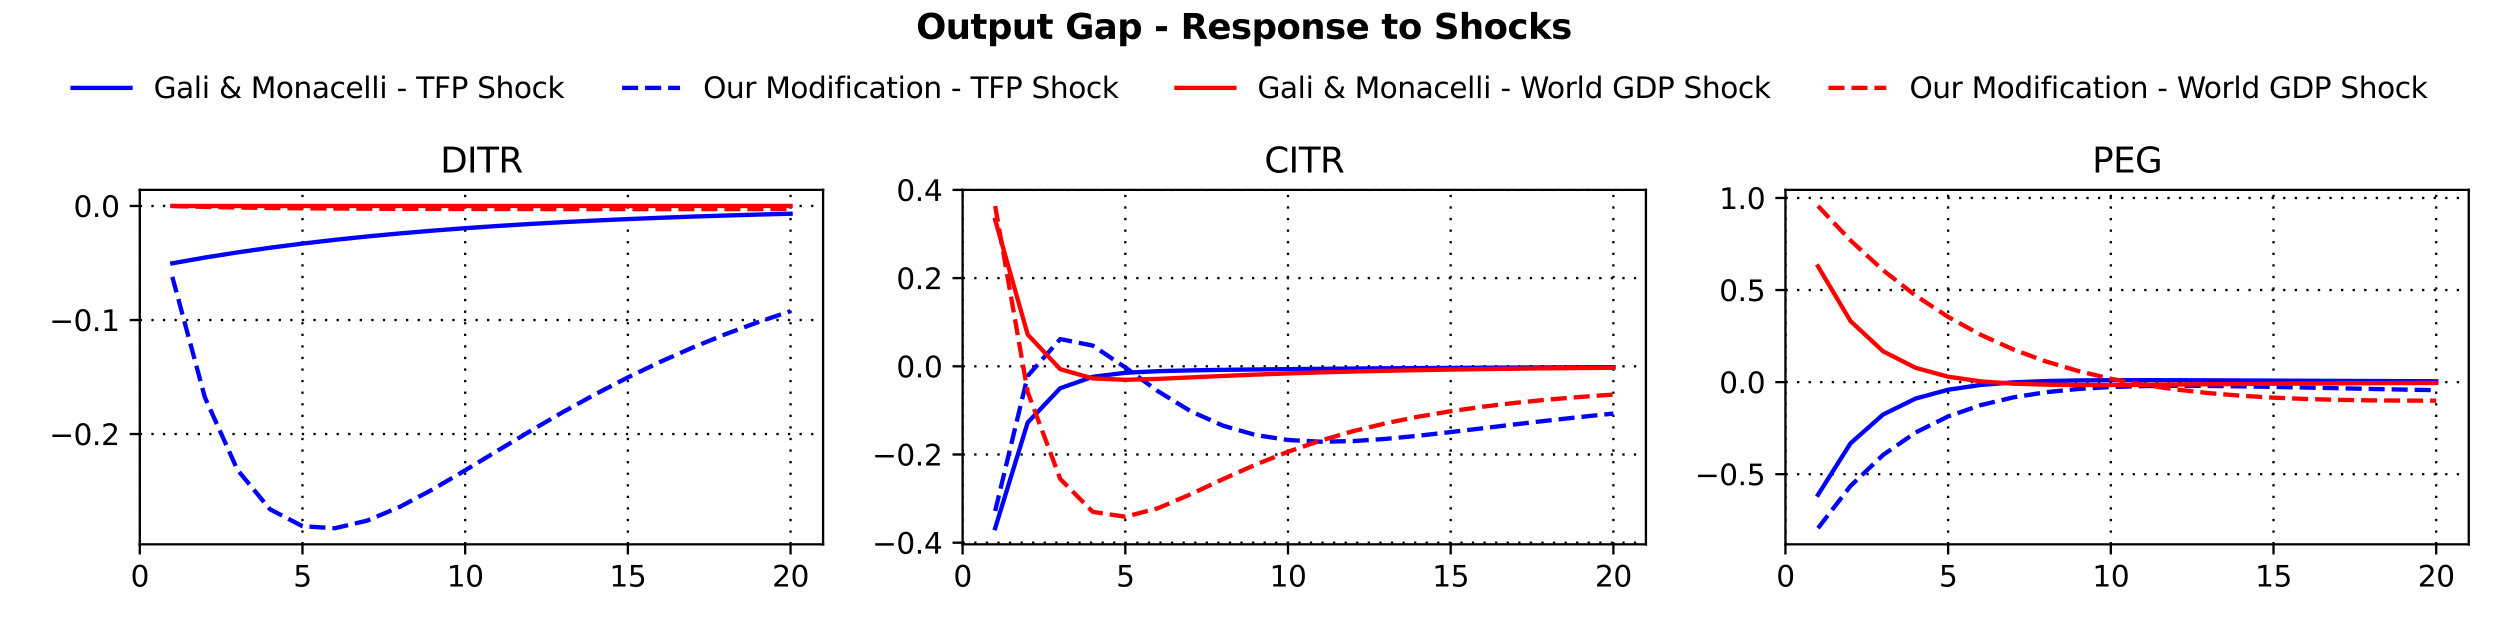 <?xml version="1.0" encoding="utf-8" standalone="no"?>
<!DOCTYPE svg PUBLIC "-//W3C//DTD SVG 1.1//EN"
  "http://www.w3.org/Graphics/SVG/1.1/DTD/svg11.dtd">
<svg xmlns:xlink="http://www.w3.org/1999/xlink" width="864pt" height="216pt" viewBox="0 0 864 216" xmlns="http://www.w3.org/2000/svg" version="1.1">
 <defs>
  <style type="text/css">*{stroke-linejoin: round; stroke-linecap: butt}</style>
 </defs>
 <g id="figure_1">
  <g id="patch_1">
   <path d="M 0 216 
L 864 216 
L 864 0 
L 0 0 
z
" style="fill: #ffffff"/>
  </g>
  <g id="axes_1">
   <g id="patch_2">
    <path d="M 48.31 188.12 
L 284.46 188.12 
L 284.46 65.616 
L 48.31 65.616 
z
" style="fill: #ffffff"/>
   </g>
   <g id="matplotlib.axis_1">
    <g id="xtick_1">
     <g id="line2d_1">
      <path d="M 48.31 188.12 
L 48.31 65.616 
" clip-path="url(#p7d66e7c3d2)" style="fill: none; stroke-dasharray: 0.8,3.2,0.8,3.2; stroke-dashoffset: 0; stroke: #000000; stroke-width: 0.8"/>
     </g>
     <g id="line2d_2">
      <defs>
       <path id="mf6f05cda0a" d="M 0 0 
L 0 3.5 
" style="stroke: #000000; stroke-width: 0.8"/>
      </defs>
      <g>
       <use xlink:href="#mf6f05cda0a" x="48.31" y="188.12" style="stroke: #000000; stroke-width: 0.8"/>
      </g>
     </g>
     <g id="text_1">
      <!-- 0 -->
      <g transform="translate(45.129 202.718)scale(0.1 -0.1)">
       <defs>
        <path id="DejaVuSans-30" d="M 2034 4250 
Q 1547 4250 1301 3770 
Q 1056 3291 1056 2328 
Q 1056 1369 1301 889 
Q 1547 409 2034 409 
Q 2525 409 2770 889 
Q 3016 1369 3016 2328 
Q 3016 3291 2770 3770 
Q 2525 4250 2034 4250 
z
M 2034 4750 
Q 2819 4750 3233 4129 
Q 3647 3509 3647 2328 
Q 3647 1150 3233 529 
Q 2819 -91 2034 -91 
Q 1250 -91 836 529 
Q 422 1150 422 2328 
Q 422 3509 836 4129 
Q 1250 4750 2034 4750 
z
" transform="scale(0.016)"/>
       </defs>
       <use xlink:href="#DejaVuSans-30"/>
      </g>
     </g>
    </g>
    <g id="xtick_2">
     <g id="line2d_3">
      <path d="M 104.536 188.12 
L 104.536 65.616 
" clip-path="url(#p7d66e7c3d2)" style="fill: none; stroke-dasharray: 0.8,3.2,0.8,3.2; stroke-dashoffset: 0; stroke: #000000; stroke-width: 0.8"/>
     </g>
     <g id="line2d_4">
      <g>
       <use xlink:href="#mf6f05cda0a" x="104.536" y="188.12" style="stroke: #000000; stroke-width: 0.8"/>
      </g>
     </g>
     <g id="text_2">
      <!-- 5 -->
      <g transform="translate(101.355 202.718)scale(0.1 -0.1)">
       <defs>
        <path id="DejaVuSans-35" d="M 691 4666 
L 3169 4666 
L 3169 4134 
L 1269 4134 
L 1269 2991 
Q 1406 3038 1543 3061 
Q 1681 3084 1819 3084 
Q 2600 3084 3056 2656 
Q 3513 2228 3513 1497 
Q 3513 744 3044 326 
Q 2575 -91 1722 -91 
Q 1428 -91 1123 -41 
Q 819 9 494 109 
L 494 744 
Q 775 591 1075 516 
Q 1375 441 1709 441 
Q 2250 441 2565 725 
Q 2881 1009 2881 1497 
Q 2881 1984 2565 2268 
Q 2250 2553 1709 2553 
Q 1456 2553 1204 2497 
Q 953 2441 691 2322 
L 691 4666 
z
" transform="scale(0.016)"/>
       </defs>
       <use xlink:href="#DejaVuSans-35"/>
      </g>
     </g>
    </g>
    <g id="xtick_3">
     <g id="line2d_5">
      <path d="M 160.762 188.12 
L 160.762 65.616 
" clip-path="url(#p7d66e7c3d2)" style="fill: none; stroke-dasharray: 0.8,3.2,0.8,3.2; stroke-dashoffset: 0; stroke: #000000; stroke-width: 0.8"/>
     </g>
     <g id="line2d_6">
      <g>
       <use xlink:href="#mf6f05cda0a" x="160.762" y="188.12" style="stroke: #000000; stroke-width: 0.8"/>
      </g>
     </g>
     <g id="text_3">
      <!-- 10 -->
      <g transform="translate(154.4 202.718)scale(0.1 -0.1)">
       <defs>
        <path id="DejaVuSans-31" d="M 794 531 
L 1825 531 
L 1825 4091 
L 703 3866 
L 703 4441 
L 1819 4666 
L 2450 4666 
L 2450 531 
L 3481 531 
L 3481 0 
L 794 0 
L 794 531 
z
" transform="scale(0.016)"/>
       </defs>
       <use xlink:href="#DejaVuSans-31"/>
       <use xlink:href="#DejaVuSans-30" x="63.623"/>
      </g>
     </g>
    </g>
    <g id="xtick_4">
     <g id="line2d_7">
      <path d="M 216.989 188.12 
L 216.989 65.616 
" clip-path="url(#p7d66e7c3d2)" style="fill: none; stroke-dasharray: 0.8,3.2,0.8,3.2; stroke-dashoffset: 0; stroke: #000000; stroke-width: 0.8"/>
     </g>
     <g id="line2d_8">
      <g>
       <use xlink:href="#mf6f05cda0a" x="216.989" y="188.12" style="stroke: #000000; stroke-width: 0.8"/>
      </g>
     </g>
     <g id="text_4">
      <!-- 15 -->
      <g transform="translate(210.626 202.718)scale(0.1 -0.1)">
       <use xlink:href="#DejaVuSans-31"/>
       <use xlink:href="#DejaVuSans-35" x="63.623"/>
      </g>
     </g>
    </g>
    <g id="xtick_5">
     <g id="line2d_9">
      <path d="M 273.215 188.12 
L 273.215 65.616 
" clip-path="url(#p7d66e7c3d2)" style="fill: none; stroke-dasharray: 0.8,3.2,0.8,3.2; stroke-dashoffset: 0; stroke: #000000; stroke-width: 0.8"/>
     </g>
     <g id="line2d_10">
      <g>
       <use xlink:href="#mf6f05cda0a" x="273.215" y="188.12" style="stroke: #000000; stroke-width: 0.8"/>
      </g>
     </g>
     <g id="text_5">
      <!-- 20 -->
      <g transform="translate(266.852 202.718)scale(0.1 -0.1)">
       <defs>
        <path id="DejaVuSans-32" d="M 1228 531 
L 3431 531 
L 3431 0 
L 469 0 
L 469 531 
Q 828 903 1448 1529 
Q 2069 2156 2228 2338 
Q 2531 2678 2651 2914 
Q 2772 3150 2772 3378 
Q 2772 3750 2511 3984 
Q 2250 4219 1831 4219 
Q 1534 4219 1204 4116 
Q 875 4013 500 3803 
L 500 4441 
Q 881 4594 1212 4672 
Q 1544 4750 1819 4750 
Q 2544 4750 2975 4387 
Q 3406 4025 3406 3419 
Q 3406 3131 3298 2873 
Q 3191 2616 2906 2266 
Q 2828 2175 2409 1742 
Q 1991 1309 1228 531 
z
" transform="scale(0.016)"/>
       </defs>
       <use xlink:href="#DejaVuSans-32"/>
       <use xlink:href="#DejaVuSans-30" x="63.623"/>
      </g>
     </g>
    </g>
   </g>
   <g id="matplotlib.axis_2">
    <g id="ytick_1">
     <g id="line2d_11">
      <path d="M 48.31 150.008 
L 284.46 150.008 
" clip-path="url(#p7d66e7c3d2)" style="fill: none; stroke-dasharray: 0.8,3.2,0.8,3.2; stroke-dashoffset: 0; stroke: #000000; stroke-width: 0.8"/>
     </g>
     <g id="line2d_12">
      <defs>
       <path id="m2adb883cb5" d="M 0 0 
L -3.5 0 
" style="stroke: #000000; stroke-width: 0.8"/>
      </defs>
      <g>
       <use xlink:href="#m2adb883cb5" x="48.31" y="150.008" style="stroke: #000000; stroke-width: 0.8"/>
      </g>
     </g>
     <g id="text_6">
      <!-- −0.2 -->
      <g transform="translate(17.027 153.807)scale(0.1 -0.1)">
       <defs>
        <path id="DejaVuSans-2212" d="M 678 2272 
L 4684 2272 
L 4684 1741 
L 678 1741 
L 678 2272 
z
" transform="scale(0.016)"/>
        <path id="DejaVuSans-2e" d="M 684 794 
L 1344 794 
L 1344 0 
L 684 0 
L 684 794 
z
" transform="scale(0.016)"/>
       </defs>
       <use xlink:href="#DejaVuSans-2212"/>
       <use xlink:href="#DejaVuSans-30" x="83.789"/>
       <use xlink:href="#DejaVuSans-2e" x="147.412"/>
       <use xlink:href="#DejaVuSans-32" x="179.199"/>
      </g>
     </g>
    </g>
    <g id="ytick_2">
     <g id="line2d_13">
      <path d="M 48.31 110.596 
L 284.46 110.596 
" clip-path="url(#p7d66e7c3d2)" style="fill: none; stroke-dasharray: 0.8,3.2,0.8,3.2; stroke-dashoffset: 0; stroke: #000000; stroke-width: 0.8"/>
     </g>
     <g id="line2d_14">
      <g>
       <use xlink:href="#m2adb883cb5" x="48.31" y="110.596" style="stroke: #000000; stroke-width: 0.8"/>
      </g>
     </g>
     <g id="text_7">
      <!-- −0.1 -->
      <g transform="translate(17.027 114.395)scale(0.1 -0.1)">
       <use xlink:href="#DejaVuSans-2212"/>
       <use xlink:href="#DejaVuSans-30" x="83.789"/>
       <use xlink:href="#DejaVuSans-2e" x="147.412"/>
       <use xlink:href="#DejaVuSans-31" x="179.199"/>
      </g>
     </g>
    </g>
    <g id="ytick_3">
     <g id="line2d_15">
      <path d="M 48.31 71.184 
L 284.46 71.184 
" clip-path="url(#p7d66e7c3d2)" style="fill: none; stroke-dasharray: 0.8,3.2,0.8,3.2; stroke-dashoffset: 0; stroke: #000000; stroke-width: 0.8"/>
     </g>
     <g id="line2d_16">
      <g>
       <use xlink:href="#m2adb883cb5" x="48.31" y="71.184" style="stroke: #000000; stroke-width: 0.8"/>
      </g>
     </g>
     <g id="text_8">
      <!-- 0.0 -->
      <g transform="translate(25.407 74.984)scale(0.1 -0.1)">
       <use xlink:href="#DejaVuSans-30"/>
       <use xlink:href="#DejaVuSans-2e" x="63.623"/>
       <use xlink:href="#DejaVuSans-30" x="95.41"/>
      </g>
     </g>
    </g>
   </g>
   <g id="line2d_17">
    <path d="M 59.555 90.99 
L 70.8 89.01 
L 82.046 87.227 
L 93.291 85.623 
L 104.536 84.179 
L 115.781 82.88 
L 127.027 81.71 
L 138.272 80.657 
L 149.517 79.71 
L 160.762 78.858 
L 172.008 78.09 
L 183.253 77.4 
L 194.498 76.778 
L 205.743 76.219 
L 216.989 75.715 
L 228.234 75.262 
L 239.479 74.854 
L 250.724 74.487 
L 261.97 74.157 
L 273.215 73.86 
" clip-path="url(#p7d66e7c3d2)" style="fill: none; stroke: #0000ff; stroke-width: 1.5; stroke-linecap: square"/>
   </g>
   <g id="line2d_18">
    <path d="M 59.555 95.676 
L 70.8 137.313 
L 82.046 162.361 
L 93.291 175.989 
L 104.536 181.858 
L 115.781 182.552 
L 127.027 179.884 
L 138.272 175.12 
L 149.517 169.139 
L 160.762 162.539 
L 172.008 155.728 
L 183.253 148.972 
L 194.498 142.442 
L 205.743 136.244 
L 216.989 130.434 
L 228.234 125.039 
L 239.479 120.065 
L 250.724 115.503 
L 261.97 111.335 
L 273.215 107.541 
" clip-path="url(#p7d66e7c3d2)" style="fill: none; stroke-dasharray: 5.55,2.4; stroke-dashoffset: 0; stroke: #0000ff; stroke-width: 1.5"/>
   </g>
   <g id="line2d_19">
    <path d="M 59.555 71.184 
L 70.8 71.184 
L 82.046 71.184 
L 93.291 71.184 
L 104.536 71.184 
L 115.781 71.184 
L 127.027 71.184 
L 138.272 71.184 
L 149.517 71.184 
L 160.762 71.184 
L 172.008 71.184 
L 183.253 71.184 
L 194.498 71.184 
L 205.743 71.184 
L 216.989 71.184 
L 228.234 71.184 
L 239.479 71.184 
L 250.724 71.184 
L 261.97 71.184 
L 273.215 71.184 
" clip-path="url(#p7d66e7c3d2)" style="fill: none; stroke: #ff0000; stroke-width: 1.5; stroke-linecap: square"/>
   </g>
   <g id="line2d_20">
    <path d="M 59.555 71.184 
L 70.8 71.493 
L 82.046 71.714 
L 93.291 71.873 
L 104.536 71.987 
L 115.781 72.069 
L 127.027 72.128 
L 138.272 72.17 
L 149.517 72.2 
L 160.762 72.221 
L 172.008 72.237 
L 183.253 72.248 
L 194.498 72.256 
L 205.743 72.262 
L 216.989 72.266 
L 228.234 72.269 
L 239.479 72.271 
L 250.724 72.273 
L 261.97 72.274 
L 273.215 72.274 
" clip-path="url(#p7d66e7c3d2)" style="fill: none; stroke-dasharray: 5.55,2.4; stroke-dashoffset: 0; stroke: #ff0000; stroke-width: 1.5"/>
   </g>
   <g id="patch_3">
    <path d="M 48.31 188.12 
L 48.31 65.616 
" style="fill: none; stroke: #000000; stroke-width: 0.8; stroke-linejoin: miter; stroke-linecap: square"/>
   </g>
   <g id="patch_4">
    <path d="M 284.46 188.12 
L 284.46 65.616 
" style="fill: none; stroke: #000000; stroke-width: 0.8; stroke-linejoin: miter; stroke-linecap: square"/>
   </g>
   <g id="patch_5">
    <path d="M 48.31 188.12 
L 284.46 188.12 
" style="fill: none; stroke: #000000; stroke-width: 0.8; stroke-linejoin: miter; stroke-linecap: square"/>
   </g>
   <g id="patch_6">
    <path d="M 48.31 65.616 
L 284.46 65.616 
" style="fill: none; stroke: #000000; stroke-width: 0.8; stroke-linejoin: miter; stroke-linecap: square"/>
   </g>
   <g id="text_9">
    <!-- DITR -->
    <g transform="translate(152.161 59.616)scale(0.12 -0.12)">
     <defs>
      <path id="DejaVuSans-44" d="M 1259 4147 
L 1259 519 
L 2022 519 
Q 2988 519 3436 956 
Q 3884 1394 3884 2338 
Q 3884 3275 3436 3711 
Q 2988 4147 2022 4147 
L 1259 4147 
z
M 628 4666 
L 1925 4666 
Q 3281 4666 3915 4102 
Q 4550 3538 4550 2338 
Q 4550 1131 3912 565 
Q 3275 0 1925 0 
L 628 0 
L 628 4666 
z
" transform="scale(0.016)"/>
      <path id="DejaVuSans-49" d="M 628 4666 
L 1259 4666 
L 1259 0 
L 628 0 
L 628 4666 
z
" transform="scale(0.016)"/>
      <path id="DejaVuSans-54" d="M -19 4666 
L 3928 4666 
L 3928 4134 
L 2272 4134 
L 2272 0 
L 1638 0 
L 1638 4134 
L -19 4134 
L -19 4666 
z
" transform="scale(0.016)"/>
      <path id="DejaVuSans-52" d="M 2841 2188 
Q 3044 2119 3236 1894 
Q 3428 1669 3622 1275 
L 4263 0 
L 3584 0 
L 2988 1197 
Q 2756 1666 2539 1819 
Q 2322 1972 1947 1972 
L 1259 1972 
L 1259 0 
L 628 0 
L 628 4666 
L 2053 4666 
Q 2853 4666 3247 4331 
Q 3641 3997 3641 3322 
Q 3641 2881 3436 2590 
Q 3231 2300 2841 2188 
z
M 1259 4147 
L 1259 2491 
L 2053 2491 
Q 2509 2491 2742 2702 
Q 2975 2913 2975 3322 
Q 2975 3731 2742 3939 
Q 2509 4147 2053 4147 
L 1259 4147 
z
" transform="scale(0.016)"/>
     </defs>
     <use xlink:href="#DejaVuSans-44"/>
     <use xlink:href="#DejaVuSans-49" x="77.002"/>
     <use xlink:href="#DejaVuSans-54" x="106.494"/>
     <use xlink:href="#DejaVuSans-52" x="167.578"/>
    </g>
   </g>
  </g>
  <g id="axes_2">
   <g id="patch_7">
    <path d="M 332.68 188.12 
L 568.83 188.12 
L 568.83 65.616 
L 332.68 65.616 
z
" style="fill: #ffffff"/>
   </g>
   <g id="matplotlib.axis_3">
    <g id="xtick_6">
     <g id="line2d_21">
      <path d="M 332.68 188.12 
L 332.68 65.616 
" clip-path="url(#pb423bd8859)" style="fill: none; stroke-dasharray: 0.8,3.2,0.8,3.2; stroke-dashoffset: 0; stroke: #000000; stroke-width: 0.8"/>
     </g>
     <g id="line2d_22">
      <g>
       <use xlink:href="#mf6f05cda0a" x="332.68" y="188.12" style="stroke: #000000; stroke-width: 0.8"/>
      </g>
     </g>
     <g id="text_10">
      <!-- 0 -->
      <g transform="translate(329.499 202.718)scale(0.1 -0.1)">
       <use xlink:href="#DejaVuSans-30"/>
      </g>
     </g>
    </g>
    <g id="xtick_7">
     <g id="line2d_23">
      <path d="M 388.906 188.12 
L 388.906 65.616 
" clip-path="url(#pb423bd8859)" style="fill: none; stroke-dasharray: 0.8,3.2,0.8,3.2; stroke-dashoffset: 0; stroke: #000000; stroke-width: 0.8"/>
     </g>
     <g id="line2d_24">
      <g>
       <use xlink:href="#mf6f05cda0a" x="388.906" y="188.12" style="stroke: #000000; stroke-width: 0.8"/>
      </g>
     </g>
     <g id="text_11">
      <!-- 5 -->
      <g transform="translate(385.725 202.718)scale(0.1 -0.1)">
       <use xlink:href="#DejaVuSans-35"/>
      </g>
     </g>
    </g>
    <g id="xtick_8">
     <g id="line2d_25">
      <path d="M 445.132 188.12 
L 445.132 65.616 
" clip-path="url(#pb423bd8859)" style="fill: none; stroke-dasharray: 0.8,3.2,0.8,3.2; stroke-dashoffset: 0; stroke: #000000; stroke-width: 0.8"/>
     </g>
     <g id="line2d_26">
      <g>
       <use xlink:href="#mf6f05cda0a" x="445.132" y="188.12" style="stroke: #000000; stroke-width: 0.8"/>
      </g>
     </g>
     <g id="text_12">
      <!-- 10 -->
      <g transform="translate(438.77 202.718)scale(0.1 -0.1)">
       <use xlink:href="#DejaVuSans-31"/>
       <use xlink:href="#DejaVuSans-30" x="63.623"/>
      </g>
     </g>
    </g>
    <g id="xtick_9">
     <g id="line2d_27">
      <path d="M 501.359 188.12 
L 501.359 65.616 
" clip-path="url(#pb423bd8859)" style="fill: none; stroke-dasharray: 0.8,3.2,0.8,3.2; stroke-dashoffset: 0; stroke: #000000; stroke-width: 0.8"/>
     </g>
     <g id="line2d_28">
      <g>
       <use xlink:href="#mf6f05cda0a" x="501.359" y="188.12" style="stroke: #000000; stroke-width: 0.8"/>
      </g>
     </g>
     <g id="text_13">
      <!-- 15 -->
      <g transform="translate(494.996 202.718)scale(0.1 -0.1)">
       <use xlink:href="#DejaVuSans-31"/>
       <use xlink:href="#DejaVuSans-35" x="63.623"/>
      </g>
     </g>
    </g>
    <g id="xtick_10">
     <g id="line2d_29">
      <path d="M 557.585 188.12 
L 557.585 65.616 
" clip-path="url(#pb423bd8859)" style="fill: none; stroke-dasharray: 0.8,3.2,0.8,3.2; stroke-dashoffset: 0; stroke: #000000; stroke-width: 0.8"/>
     </g>
     <g id="line2d_30">
      <g>
       <use xlink:href="#mf6f05cda0a" x="557.585" y="188.12" style="stroke: #000000; stroke-width: 0.8"/>
      </g>
     </g>
     <g id="text_14">
      <!-- 20 -->
      <g transform="translate(551.222 202.718)scale(0.1 -0.1)">
       <use xlink:href="#DejaVuSans-32"/>
       <use xlink:href="#DejaVuSans-30" x="63.623"/>
      </g>
     </g>
    </g>
   </g>
   <g id="matplotlib.axis_4">
    <g id="ytick_4">
     <g id="line2d_31">
      <path d="M 332.68 187.559 
L 568.83 187.559 
" clip-path="url(#pb423bd8859)" style="fill: none; stroke-dasharray: 0.8,3.2,0.8,3.2; stroke-dashoffset: 0; stroke: #000000; stroke-width: 0.8"/>
     </g>
     <g id="line2d_32">
      <g>
       <use xlink:href="#m2adb883cb5" x="332.68" y="187.559" style="stroke: #000000; stroke-width: 0.8"/>
      </g>
     </g>
     <g id="text_15">
      <!-- −0.4 -->
      <g transform="translate(301.397 191.358)scale(0.1 -0.1)">
       <defs>
        <path id="DejaVuSans-34" d="M 2419 4116 
L 825 1625 
L 2419 1625 
L 2419 4116 
z
M 2253 4666 
L 3047 4666 
L 3047 1625 
L 3713 1625 
L 3713 1100 
L 3047 1100 
L 3047 0 
L 2419 0 
L 2419 1100 
L 313 1100 
L 313 1709 
L 2253 4666 
z
" transform="scale(0.016)"/>
       </defs>
       <use xlink:href="#DejaVuSans-2212"/>
       <use xlink:href="#DejaVuSans-30" x="83.789"/>
       <use xlink:href="#DejaVuSans-2e" x="147.412"/>
       <use xlink:href="#DejaVuSans-34" x="179.199"/>
      </g>
     </g>
    </g>
    <g id="ytick_5">
     <g id="line2d_33">
      <path d="M 332.68 157.078 
L 568.83 157.078 
" clip-path="url(#pb423bd8859)" style="fill: none; stroke-dasharray: 0.8,3.2,0.8,3.2; stroke-dashoffset: 0; stroke: #000000; stroke-width: 0.8"/>
     </g>
     <g id="line2d_34">
      <g>
       <use xlink:href="#m2adb883cb5" x="332.68" y="157.078" style="stroke: #000000; stroke-width: 0.8"/>
      </g>
     </g>
     <g id="text_16">
      <!-- −0.2 -->
      <g transform="translate(301.397 160.877)scale(0.1 -0.1)">
       <use xlink:href="#DejaVuSans-2212"/>
       <use xlink:href="#DejaVuSans-30" x="83.789"/>
       <use xlink:href="#DejaVuSans-2e" x="147.412"/>
       <use xlink:href="#DejaVuSans-32" x="179.199"/>
      </g>
     </g>
    </g>
    <g id="ytick_6">
     <g id="line2d_35">
      <path d="M 332.68 126.598 
L 568.83 126.598 
" clip-path="url(#pb423bd8859)" style="fill: none; stroke-dasharray: 0.8,3.2,0.8,3.2; stroke-dashoffset: 0; stroke: #000000; stroke-width: 0.8"/>
     </g>
     <g id="line2d_36">
      <g>
       <use xlink:href="#m2adb883cb5" x="332.68" y="126.598" style="stroke: #000000; stroke-width: 0.8"/>
      </g>
     </g>
     <g id="text_17">
      <!-- 0.0 -->
      <g transform="translate(309.777 130.397)scale(0.1 -0.1)">
       <use xlink:href="#DejaVuSans-30"/>
       <use xlink:href="#DejaVuSans-2e" x="63.623"/>
       <use xlink:href="#DejaVuSans-30" x="95.41"/>
      </g>
     </g>
    </g>
    <g id="ytick_7">
     <g id="line2d_37">
      <path d="M 332.68 96.117 
L 568.83 96.117 
" clip-path="url(#pb423bd8859)" style="fill: none; stroke-dasharray: 0.8,3.2,0.8,3.2; stroke-dashoffset: 0; stroke: #000000; stroke-width: 0.8"/>
     </g>
     <g id="line2d_38">
      <g>
       <use xlink:href="#m2adb883cb5" x="332.68" y="96.117" style="stroke: #000000; stroke-width: 0.8"/>
      </g>
     </g>
     <g id="text_18">
      <!-- 0.2 -->
      <g transform="translate(309.777 99.916)scale(0.1 -0.1)">
       <use xlink:href="#DejaVuSans-30"/>
       <use xlink:href="#DejaVuSans-2e" x="63.623"/>
       <use xlink:href="#DejaVuSans-32" x="95.41"/>
      </g>
     </g>
    </g>
    <g id="ytick_8">
     <g id="line2d_39">
      <path d="M 332.68 65.637 
L 568.83 65.637 
" clip-path="url(#pb423bd8859)" style="fill: none; stroke-dasharray: 0.8,3.2,0.8,3.2; stroke-dashoffset: 0; stroke: #000000; stroke-width: 0.8"/>
     </g>
     <g id="line2d_40">
      <g>
       <use xlink:href="#m2adb883cb5" x="332.68" y="65.637" style="stroke: #000000; stroke-width: 0.8"/>
      </g>
     </g>
     <g id="text_19">
      <!-- 0.4 -->
      <g transform="translate(309.777 69.436)scale(0.1 -0.1)">
       <use xlink:href="#DejaVuSans-30"/>
       <use xlink:href="#DejaVuSans-2e" x="63.623"/>
       <use xlink:href="#DejaVuSans-34" x="95.41"/>
      </g>
     </g>
    </g>
   </g>
   <g id="line2d_41">
    <path d="M 343.925 182.552 
L 355.17 146.016 
L 366.416 134.158 
L 377.661 130.221 
L 388.906 128.836 
L 400.151 128.28 
L 411.397 128.002 
L 422.642 127.822 
L 433.887 127.683 
L 445.132 127.565 
L 456.378 127.462 
L 467.623 127.369 
L 478.868 127.286 
L 490.113 127.212 
L 501.359 127.144 
L 512.604 127.084 
L 523.849 127.03 
L 535.094 126.981 
L 546.34 126.937 
L 557.585 126.897 
" clip-path="url(#pb423bd8859)" style="fill: none; stroke: #0000ff; stroke-width: 1.5; stroke-linecap: square"/>
   </g>
   <g id="line2d_42">
    <path d="M 343.925 176.604 
L 355.17 129.913 
L 366.416 117.183 
L 377.661 119.448 
L 388.906 126.988 
L 400.151 135.17 
L 411.397 142.063 
L 422.642 147.097 
L 433.887 150.329 
L 445.132 152.062 
L 456.378 152.655 
L 467.623 152.439 
L 478.868 151.683 
L 490.113 150.596 
L 501.359 149.328 
L 512.604 147.985 
L 523.849 146.636 
L 535.094 145.328 
L 546.34 144.087 
L 557.585 142.927 
" clip-path="url(#pb423bd8859)" style="fill: none; stroke-dasharray: 5.55,2.4; stroke-dashoffset: 0; stroke: #0000ff; stroke-width: 1.5"/>
   </g>
   <g id="line2d_43">
    <path d="M 343.925 75.962 
L 355.17 115.617 
L 366.416 127.582 
L 377.661 130.78 
L 388.906 131.258 
L 400.151 130.94 
L 411.397 130.434 
L 422.642 129.924 
L 433.887 129.462 
L 445.132 129.056 
L 456.378 128.705 
L 467.623 128.403 
L 478.868 128.142 
L 490.113 127.918 
L 501.359 127.725 
L 512.604 127.559 
L 523.849 127.416 
L 535.094 127.294 
L 546.34 127.188 
L 557.585 127.098 
" clip-path="url(#pb423bd8859)" style="fill: none; stroke: #ff0000; stroke-width: 1.5; stroke-linecap: square"/>
   </g>
   <g id="line2d_44">
    <path d="M 343.925 71.184 
L 355.17 135.482 
L 366.416 165.52 
L 377.661 176.896 
L 388.906 178.592 
L 400.151 175.659 
L 411.397 170.851 
L 422.642 165.599 
L 433.887 160.595 
L 445.132 156.127 
L 456.378 152.275 
L 467.623 149.016 
L 478.868 146.287 
L 490.113 144.011 
L 501.359 142.115 
L 512.604 140.532 
L 523.849 139.208 
L 535.094 138.095 
L 546.34 137.158 
L 557.585 136.366 
" clip-path="url(#pb423bd8859)" style="fill: none; stroke-dasharray: 5.55,2.4; stroke-dashoffset: 0; stroke: #ff0000; stroke-width: 1.5"/>
   </g>
   <g id="patch_8">
    <path d="M 332.68 188.12 
L 332.68 65.616 
" style="fill: none; stroke: #000000; stroke-width: 0.8; stroke-linejoin: miter; stroke-linecap: square"/>
   </g>
   <g id="patch_9">
    <path d="M 568.83 188.12 
L 568.83 65.616 
" style="fill: none; stroke: #000000; stroke-width: 0.8; stroke-linejoin: miter; stroke-linecap: square"/>
   </g>
   <g id="patch_10">
    <path d="M 332.68 188.12 
L 568.83 188.12 
" style="fill: none; stroke: #000000; stroke-width: 0.8; stroke-linejoin: miter; stroke-linecap: square"/>
   </g>
   <g id="patch_11">
    <path d="M 332.68 65.616 
L 568.83 65.616 
" style="fill: none; stroke: #000000; stroke-width: 0.8; stroke-linejoin: miter; stroke-linecap: square"/>
   </g>
   <g id="text_20">
    <!-- CITR -->
    <g transform="translate(436.962 59.616)scale(0.12 -0.12)">
     <defs>
      <path id="DejaVuSans-43" d="M 4122 4306 
L 4122 3641 
Q 3803 3938 3442 4084 
Q 3081 4231 2675 4231 
Q 1875 4231 1450 3742 
Q 1025 3253 1025 2328 
Q 1025 1406 1450 917 
Q 1875 428 2675 428 
Q 3081 428 3442 575 
Q 3803 722 4122 1019 
L 4122 359 
Q 3791 134 3420 21 
Q 3050 -91 2638 -91 
Q 1578 -91 968 557 
Q 359 1206 359 2328 
Q 359 3453 968 4101 
Q 1578 4750 2638 4750 
Q 3056 4750 3426 4639 
Q 3797 4528 4122 4306 
z
" transform="scale(0.016)"/>
     </defs>
     <use xlink:href="#DejaVuSans-43"/>
     <use xlink:href="#DejaVuSans-49" x="69.824"/>
     <use xlink:href="#DejaVuSans-54" x="99.316"/>
     <use xlink:href="#DejaVuSans-52" x="160.4"/>
    </g>
   </g>
  </g>
  <g id="axes_3">
   <g id="patch_12">
    <path d="M 617.05 188.12 
L 853.2 188.12 
L 853.2 65.616 
L 617.05 65.616 
z
" style="fill: #ffffff"/>
   </g>
   <g id="matplotlib.axis_5">
    <g id="xtick_11">
     <g id="line2d_45">
      <path d="M 617.05 188.12 
L 617.05 65.616 
" clip-path="url(#pd158224bc0)" style="fill: none; stroke-dasharray: 0.8,3.2,0.8,3.2; stroke-dashoffset: 0; stroke: #000000; stroke-width: 0.8"/>
     </g>
     <g id="line2d_46">
      <g>
       <use xlink:href="#mf6f05cda0a" x="617.05" y="188.12" style="stroke: #000000; stroke-width: 0.8"/>
      </g>
     </g>
     <g id="text_21">
      <!-- 0 -->
      <g transform="translate(613.869 202.718)scale(0.1 -0.1)">
       <use xlink:href="#DejaVuSans-30"/>
      </g>
     </g>
    </g>
    <g id="xtick_12">
     <g id="line2d_47">
      <path d="M 673.276 188.12 
L 673.276 65.616 
" clip-path="url(#pd158224bc0)" style="fill: none; stroke-dasharray: 0.8,3.2,0.8,3.2; stroke-dashoffset: 0; stroke: #000000; stroke-width: 0.8"/>
     </g>
     <g id="line2d_48">
      <g>
       <use xlink:href="#mf6f05cda0a" x="673.276" y="188.12" style="stroke: #000000; stroke-width: 0.8"/>
      </g>
     </g>
     <g id="text_22">
      <!-- 5 -->
      <g transform="translate(670.095 202.718)scale(0.1 -0.1)">
       <use xlink:href="#DejaVuSans-35"/>
      </g>
     </g>
    </g>
    <g id="xtick_13">
     <g id="line2d_49">
      <path d="M 729.502 188.12 
L 729.502 65.616 
" clip-path="url(#pd158224bc0)" style="fill: none; stroke-dasharray: 0.8,3.2,0.8,3.2; stroke-dashoffset: 0; stroke: #000000; stroke-width: 0.8"/>
     </g>
     <g id="line2d_50">
      <g>
       <use xlink:href="#mf6f05cda0a" x="729.502" y="188.12" style="stroke: #000000; stroke-width: 0.8"/>
      </g>
     </g>
     <g id="text_23">
      <!-- 10 -->
      <g transform="translate(723.14 202.718)scale(0.1 -0.1)">
       <use xlink:href="#DejaVuSans-31"/>
       <use xlink:href="#DejaVuSans-30" x="63.623"/>
      </g>
     </g>
    </g>
    <g id="xtick_14">
     <g id="line2d_51">
      <path d="M 785.729 188.12 
L 785.729 65.616 
" clip-path="url(#pd158224bc0)" style="fill: none; stroke-dasharray: 0.8,3.2,0.8,3.2; stroke-dashoffset: 0; stroke: #000000; stroke-width: 0.8"/>
     </g>
     <g id="line2d_52">
      <g>
       <use xlink:href="#mf6f05cda0a" x="785.729" y="188.12" style="stroke: #000000; stroke-width: 0.8"/>
      </g>
     </g>
     <g id="text_24">
      <!-- 15 -->
      <g transform="translate(779.366 202.718)scale(0.1 -0.1)">
       <use xlink:href="#DejaVuSans-31"/>
       <use xlink:href="#DejaVuSans-35" x="63.623"/>
      </g>
     </g>
    </g>
    <g id="xtick_15">
     <g id="line2d_53">
      <path d="M 841.955 188.12 
L 841.955 65.616 
" clip-path="url(#pd158224bc0)" style="fill: none; stroke-dasharray: 0.8,3.2,0.8,3.2; stroke-dashoffset: 0; stroke: #000000; stroke-width: 0.8"/>
     </g>
     <g id="line2d_54">
      <g>
       <use xlink:href="#mf6f05cda0a" x="841.955" y="188.12" style="stroke: #000000; stroke-width: 0.8"/>
      </g>
     </g>
     <g id="text_25">
      <!-- 20 -->
      <g transform="translate(835.592 202.718)scale(0.1 -0.1)">
       <use xlink:href="#DejaVuSans-32"/>
       <use xlink:href="#DejaVuSans-30" x="63.623"/>
      </g>
     </g>
    </g>
   </g>
   <g id="matplotlib.axis_6">
    <g id="ytick_9">
     <g id="line2d_55">
      <path d="M 617.05 163.882 
L 853.2 163.882 
" clip-path="url(#pd158224bc0)" style="fill: none; stroke-dasharray: 0.8,3.2,0.8,3.2; stroke-dashoffset: 0; stroke: #000000; stroke-width: 0.8"/>
     </g>
     <g id="line2d_56">
      <g>
       <use xlink:href="#m2adb883cb5" x="617.05" y="163.882" style="stroke: #000000; stroke-width: 0.8"/>
      </g>
     </g>
     <g id="text_26">
      <!-- −0.5 -->
      <g transform="translate(585.767 167.681)scale(0.1 -0.1)">
       <use xlink:href="#DejaVuSans-2212"/>
       <use xlink:href="#DejaVuSans-30" x="83.789"/>
       <use xlink:href="#DejaVuSans-2e" x="147.412"/>
       <use xlink:href="#DejaVuSans-35" x="179.199"/>
      </g>
     </g>
    </g>
    <g id="ytick_10">
     <g id="line2d_57">
      <path d="M 617.05 132.062 
L 853.2 132.062 
" clip-path="url(#pd158224bc0)" style="fill: none; stroke-dasharray: 0.8,3.2,0.8,3.2; stroke-dashoffset: 0; stroke: #000000; stroke-width: 0.8"/>
     </g>
     <g id="line2d_58">
      <g>
       <use xlink:href="#m2adb883cb5" x="617.05" y="132.062" style="stroke: #000000; stroke-width: 0.8"/>
      </g>
     </g>
     <g id="text_27">
      <!-- 0.0 -->
      <g transform="translate(594.147 135.862)scale(0.1 -0.1)">
       <use xlink:href="#DejaVuSans-30"/>
       <use xlink:href="#DejaVuSans-2e" x="63.623"/>
       <use xlink:href="#DejaVuSans-30" x="95.41"/>
      </g>
     </g>
    </g>
    <g id="ytick_11">
     <g id="line2d_59">
      <path d="M 617.05 100.243 
L 853.2 100.243 
" clip-path="url(#pd158224bc0)" style="fill: none; stroke-dasharray: 0.8,3.2,0.8,3.2; stroke-dashoffset: 0; stroke: #000000; stroke-width: 0.8"/>
     </g>
     <g id="line2d_60">
      <g>
       <use xlink:href="#m2adb883cb5" x="617.05" y="100.243" style="stroke: #000000; stroke-width: 0.8"/>
      </g>
     </g>
     <g id="text_28">
      <!-- 0.5 -->
      <g transform="translate(594.147 104.042)scale(0.1 -0.1)">
       <use xlink:href="#DejaVuSans-30"/>
       <use xlink:href="#DejaVuSans-2e" x="63.623"/>
       <use xlink:href="#DejaVuSans-35" x="95.41"/>
      </g>
     </g>
    </g>
    <g id="ytick_12">
     <g id="line2d_61">
      <path d="M 617.05 68.424 
L 853.2 68.424 
" clip-path="url(#pd158224bc0)" style="fill: none; stroke-dasharray: 0.8,3.2,0.8,3.2; stroke-dashoffset: 0; stroke: #000000; stroke-width: 0.8"/>
     </g>
     <g id="line2d_62">
      <g>
       <use xlink:href="#m2adb883cb5" x="617.05" y="68.424" style="stroke: #000000; stroke-width: 0.8"/>
      </g>
     </g>
     <g id="text_29">
      <!-- 1.0 -->
      <g transform="translate(594.147 72.223)scale(0.1 -0.1)">
       <use xlink:href="#DejaVuSans-31"/>
       <use xlink:href="#DejaVuSans-2e" x="63.623"/>
       <use xlink:href="#DejaVuSans-30" x="95.41"/>
      </g>
     </g>
    </g>
   </g>
   <g id="line2d_63">
    <path d="M 628.295 171.009 
L 639.54 153.209 
L 650.786 143.265 
L 662.031 137.736 
L 673.276 134.686 
L 684.521 133.025 
L 695.767 132.142 
L 707.012 131.69 
L 718.257 131.478 
L 729.502 131.396 
L 740.748 131.383 
L 751.993 131.407 
L 763.238 131.447 
L 774.483 131.495 
L 785.729 131.543 
L 796.974 131.591 
L 808.219 131.635 
L 819.464 131.677 
L 830.71 131.715 
L 841.955 131.749 
" clip-path="url(#pd158224bc0)" style="fill: none; stroke: #0000ff; stroke-width: 1.5; stroke-linecap: square"/>
   </g>
   <g id="line2d_64">
    <path d="M 628.295 182.552 
L 639.54 167.944 
L 650.786 157.233 
L 662.031 149.467 
L 673.276 143.913 
L 684.521 140.011 
L 695.767 137.333 
L 707.012 135.553 
L 718.257 134.425 
L 729.502 133.765 
L 740.748 133.433 
L 751.993 133.328 
L 763.238 133.374 
L 774.483 133.516 
L 785.729 133.714 
L 796.974 133.942 
L 808.219 134.18 
L 819.464 134.415 
L 830.71 134.638 
L 841.955 134.846 
" clip-path="url(#pd158224bc0)" style="fill: none; stroke-dasharray: 5.55,2.4; stroke-dashoffset: 0; stroke: #0000ff; stroke-width: 1.5"/>
   </g>
   <g id="line2d_65">
    <path d="M 628.295 92.059 
L 639.54 110.968 
L 650.786 121.416 
L 662.031 127.126 
L 673.276 130.194 
L 684.521 131.794 
L 695.767 132.585 
L 707.012 132.936 
L 718.257 133.053 
L 729.502 133.049 
L 740.748 132.986 
L 751.993 132.9 
L 763.238 132.806 
L 774.483 132.716 
L 785.729 132.632 
L 796.974 132.557 
L 808.219 132.49 
L 819.464 132.431 
L 830.71 132.38 
L 841.955 132.336 
" clip-path="url(#pd158224bc0)" style="fill: none; stroke: #ff0000; stroke-width: 1.5; stroke-linecap: square"/>
   </g>
   <g id="line2d_66">
    <path d="M 628.295 71.184 
L 639.54 83.101 
L 650.786 93.388 
L 662.031 102.155 
L 673.276 109.539 
L 684.521 115.691 
L 695.767 120.762 
L 707.012 124.898 
L 718.257 128.234 
L 729.502 130.893 
L 740.748 132.985 
L 751.993 134.607 
L 763.238 135.842 
L 774.483 136.762 
L 785.729 137.427 
L 796.974 137.89 
L 808.219 138.192 
L 819.464 138.369 
L 830.71 138.45 
L 841.955 138.458 
" clip-path="url(#pd158224bc0)" style="fill: none; stroke-dasharray: 5.55,2.4; stroke-dashoffset: 0; stroke: #ff0000; stroke-width: 1.5"/>
   </g>
   <g id="patch_13">
    <path d="M 617.05 188.12 
L 617.05 65.616 
" style="fill: none; stroke: #000000; stroke-width: 0.8; stroke-linejoin: miter; stroke-linecap: square"/>
   </g>
   <g id="patch_14">
    <path d="M 853.2 188.12 
L 853.2 65.616 
" style="fill: none; stroke: #000000; stroke-width: 0.8; stroke-linejoin: miter; stroke-linecap: square"/>
   </g>
   <g id="patch_15">
    <path d="M 617.05 188.12 
L 853.2 188.12 
" style="fill: none; stroke: #000000; stroke-width: 0.8; stroke-linejoin: miter; stroke-linecap: square"/>
   </g>
   <g id="patch_16">
    <path d="M 617.05 65.616 
L 853.2 65.616 
" style="fill: none; stroke: #000000; stroke-width: 0.8; stroke-linejoin: miter; stroke-linecap: square"/>
   </g>
   <g id="text_30">
    <!-- PEG -->
    <g transform="translate(723.067 59.616)scale(0.12 -0.12)">
     <defs>
      <path id="DejaVuSans-50" d="M 1259 4147 
L 1259 2394 
L 2053 2394 
Q 2494 2394 2734 2622 
Q 2975 2850 2975 3272 
Q 2975 3691 2734 3919 
Q 2494 4147 2053 4147 
L 1259 4147 
z
M 628 4666 
L 2053 4666 
Q 2838 4666 3239 4311 
Q 3641 3956 3641 3272 
Q 3641 2581 3239 2228 
Q 2838 1875 2053 1875 
L 1259 1875 
L 1259 0 
L 628 0 
L 628 4666 
z
" transform="scale(0.016)"/>
      <path id="DejaVuSans-45" d="M 628 4666 
L 3578 4666 
L 3578 4134 
L 1259 4134 
L 1259 2753 
L 3481 2753 
L 3481 2222 
L 1259 2222 
L 1259 531 
L 3634 531 
L 3634 0 
L 628 0 
L 628 4666 
z
" transform="scale(0.016)"/>
      <path id="DejaVuSans-47" d="M 3809 666 
L 3809 1919 
L 2778 1919 
L 2778 2438 
L 4434 2438 
L 4434 434 
Q 4069 175 3628 42 
Q 3188 -91 2688 -91 
Q 1594 -91 976 548 
Q 359 1188 359 2328 
Q 359 3472 976 4111 
Q 1594 4750 2688 4750 
Q 3144 4750 3555 4637 
Q 3966 4525 4313 4306 
L 4313 3634 
Q 3963 3931 3569 4081 
Q 3175 4231 2741 4231 
Q 1884 4231 1454 3753 
Q 1025 3275 1025 2328 
Q 1025 1384 1454 906 
Q 1884 428 2741 428 
Q 3075 428 3337 486 
Q 3600 544 3809 666 
z
" transform="scale(0.016)"/>
     </defs>
     <use xlink:href="#DejaVuSans-50"/>
     <use xlink:href="#DejaVuSans-45" x="60.303"/>
     <use xlink:href="#DejaVuSans-47" x="123.486"/>
    </g>
   </g>
  </g>
  <g id="text_31">
   <!-- Output Gap - Response to Shocks  -->
   <g transform="translate(316.624 13.438)scale(0.12 -0.12)">
    <defs>
     <path id="DejaVuSans-Bold-4f" d="M 2719 3878 
Q 2169 3878 1866 3472 
Q 1563 3066 1563 2328 
Q 1563 1594 1866 1187 
Q 2169 781 2719 781 
Q 3272 781 3575 1187 
Q 3878 1594 3878 2328 
Q 3878 3066 3575 3472 
Q 3272 3878 2719 3878 
z
M 2719 4750 
Q 3844 4750 4481 4106 
Q 5119 3463 5119 2328 
Q 5119 1197 4481 553 
Q 3844 -91 2719 -91 
Q 1597 -91 958 553 
Q 319 1197 319 2328 
Q 319 3463 958 4106 
Q 1597 4750 2719 4750 
z
" transform="scale(0.016)"/>
     <path id="DejaVuSans-Bold-75" d="M 500 1363 
L 500 3500 
L 1625 3500 
L 1625 3150 
Q 1625 2866 1622 2436 
Q 1619 2006 1619 1863 
Q 1619 1441 1641 1255 
Q 1663 1069 1716 984 
Q 1784 875 1895 815 
Q 2006 756 2150 756 
Q 2500 756 2700 1025 
Q 2900 1294 2900 1772 
L 2900 3500 
L 4019 3500 
L 4019 0 
L 2900 0 
L 2900 506 
Q 2647 200 2364 54 
Q 2081 -91 1741 -91 
Q 1134 -91 817 281 
Q 500 653 500 1363 
z
" transform="scale(0.016)"/>
     <path id="DejaVuSans-Bold-74" d="M 1759 4494 
L 1759 3500 
L 2913 3500 
L 2913 2700 
L 1759 2700 
L 1759 1216 
Q 1759 972 1856 886 
Q 1953 800 2241 800 
L 2816 800 
L 2816 0 
L 1856 0 
Q 1194 0 917 276 
Q 641 553 641 1216 
L 641 2700 
L 84 2700 
L 84 3500 
L 641 3500 
L 641 4494 
L 1759 4494 
z
" transform="scale(0.016)"/>
     <path id="DejaVuSans-Bold-70" d="M 1656 506 
L 1656 -1331 
L 538 -1331 
L 538 3500 
L 1656 3500 
L 1656 2988 
Q 1888 3294 2169 3439 
Q 2450 3584 2816 3584 
Q 3463 3584 3878 3070 
Q 4294 2556 4294 1747 
Q 4294 938 3878 423 
Q 3463 -91 2816 -91 
Q 2450 -91 2169 54 
Q 1888 200 1656 506 
z
M 2400 2772 
Q 2041 2772 1848 2508 
Q 1656 2244 1656 1747 
Q 1656 1250 1848 986 
Q 2041 722 2400 722 
Q 2759 722 2948 984 
Q 3138 1247 3138 1747 
Q 3138 2247 2948 2509 
Q 2759 2772 2400 2772 
z
" transform="scale(0.016)"/>
     <path id="DejaVuSans-Bold-20" transform="scale(0.016)"/>
     <path id="DejaVuSans-Bold-47" d="M 4781 347 
Q 4331 128 3847 18 
Q 3363 -91 2847 -91 
Q 1681 -91 1000 561 
Q 319 1213 319 2328 
Q 319 3456 1012 4103 
Q 1706 4750 2913 4750 
Q 3378 4750 3804 4662 
Q 4231 4575 4609 4403 
L 4609 3438 
Q 4219 3659 3833 3768 
Q 3447 3878 3059 3878 
Q 2341 3878 1952 3476 
Q 1563 3075 1563 2328 
Q 1563 1588 1938 1184 
Q 2313 781 3003 781 
Q 3191 781 3352 804 
Q 3513 828 3641 878 
L 3641 1784 
L 2906 1784 
L 2906 2591 
L 4781 2591 
L 4781 347 
z
" transform="scale(0.016)"/>
     <path id="DejaVuSans-Bold-61" d="M 2106 1575 
Q 1756 1575 1579 1456 
Q 1403 1338 1403 1106 
Q 1403 894 1545 773 
Q 1688 653 1941 653 
Q 2256 653 2472 879 
Q 2688 1106 2688 1447 
L 2688 1575 
L 2106 1575 
z
M 3816 1997 
L 3816 0 
L 2688 0 
L 2688 519 
Q 2463 200 2181 54 
Q 1900 -91 1497 -91 
Q 953 -91 614 226 
Q 275 544 275 1050 
Q 275 1666 698 1953 
Q 1122 2241 2028 2241 
L 2688 2241 
L 2688 2328 
Q 2688 2594 2478 2717 
Q 2269 2841 1825 2841 
Q 1466 2841 1156 2769 
Q 847 2697 581 2553 
L 581 3406 
Q 941 3494 1303 3539 
Q 1666 3584 2028 3584 
Q 2975 3584 3395 3211 
Q 3816 2838 3816 1997 
z
" transform="scale(0.016)"/>
     <path id="DejaVuSans-Bold-2d" d="M 347 2297 
L 2309 2297 
L 2309 1388 
L 347 1388 
L 347 2297 
z
" transform="scale(0.016)"/>
     <path id="DejaVuSans-Bold-52" d="M 2297 2597 
Q 2675 2597 2839 2737 
Q 3003 2878 3003 3200 
Q 3003 3519 2839 3656 
Q 2675 3794 2297 3794 
L 1791 3794 
L 1791 2597 
L 2297 2597 
z
M 1791 1766 
L 1791 0 
L 588 0 
L 588 4666 
L 2425 4666 
Q 3347 4666 3776 4356 
Q 4206 4047 4206 3378 
Q 4206 2916 3982 2619 
Q 3759 2322 3309 2181 
Q 3556 2125 3751 1926 
Q 3947 1728 4147 1325 
L 4800 0 
L 3519 0 
L 2950 1159 
Q 2778 1509 2601 1637 
Q 2425 1766 2131 1766 
L 1791 1766 
z
" transform="scale(0.016)"/>
     <path id="DejaVuSans-Bold-65" d="M 4031 1759 
L 4031 1441 
L 1416 1441 
Q 1456 1047 1700 850 
Q 1944 653 2381 653 
Q 2734 653 3104 758 
Q 3475 863 3866 1075 
L 3866 213 
Q 3469 63 3072 -14 
Q 2675 -91 2278 -91 
Q 1328 -91 801 392 
Q 275 875 275 1747 
Q 275 2603 792 3093 
Q 1309 3584 2216 3584 
Q 3041 3584 3536 3087 
Q 4031 2591 4031 1759 
z
M 2881 2131 
Q 2881 2450 2695 2645 
Q 2509 2841 2209 2841 
Q 1884 2841 1681 2658 
Q 1478 2475 1428 2131 
L 2881 2131 
z
" transform="scale(0.016)"/>
     <path id="DejaVuSans-Bold-73" d="M 3272 3391 
L 3272 2541 
Q 2913 2691 2578 2766 
Q 2244 2841 1947 2841 
Q 1628 2841 1473 2761 
Q 1319 2681 1319 2516 
Q 1319 2381 1436 2309 
Q 1553 2238 1856 2203 
L 2053 2175 
Q 2913 2066 3209 1816 
Q 3506 1566 3506 1031 
Q 3506 472 3093 190 
Q 2681 -91 1863 -91 
Q 1516 -91 1145 -36 
Q 775 19 384 128 
L 384 978 
Q 719 816 1070 734 
Q 1422 653 1784 653 
Q 2113 653 2278 743 
Q 2444 834 2444 1013 
Q 2444 1163 2330 1236 
Q 2216 1309 1875 1350 
L 1678 1375 
Q 931 1469 631 1722 
Q 331 1975 331 2491 
Q 331 3047 712 3315 
Q 1094 3584 1881 3584 
Q 2191 3584 2531 3537 
Q 2872 3491 3272 3391 
z
" transform="scale(0.016)"/>
     <path id="DejaVuSans-Bold-6f" d="M 2203 2784 
Q 1831 2784 1636 2517 
Q 1441 2250 1441 1747 
Q 1441 1244 1636 976 
Q 1831 709 2203 709 
Q 2569 709 2762 976 
Q 2956 1244 2956 1747 
Q 2956 2250 2762 2517 
Q 2569 2784 2203 2784 
z
M 2203 3584 
Q 3106 3584 3614 3096 
Q 4122 2609 4122 1747 
Q 4122 884 3614 396 
Q 3106 -91 2203 -91 
Q 1297 -91 786 396 
Q 275 884 275 1747 
Q 275 2609 786 3096 
Q 1297 3584 2203 3584 
z
" transform="scale(0.016)"/>
     <path id="DejaVuSans-Bold-6e" d="M 4056 2131 
L 4056 0 
L 2931 0 
L 2931 347 
L 2931 1631 
Q 2931 2084 2911 2256 
Q 2891 2428 2841 2509 
Q 2775 2619 2662 2680 
Q 2550 2741 2406 2741 
Q 2056 2741 1856 2470 
Q 1656 2200 1656 1722 
L 1656 0 
L 538 0 
L 538 3500 
L 1656 3500 
L 1656 2988 
Q 1909 3294 2193 3439 
Q 2478 3584 2822 3584 
Q 3428 3584 3742 3212 
Q 4056 2841 4056 2131 
z
" transform="scale(0.016)"/>
     <path id="DejaVuSans-Bold-53" d="M 3834 4519 
L 3834 3531 
Q 3450 3703 3084 3790 
Q 2719 3878 2394 3878 
Q 1963 3878 1756 3759 
Q 1550 3641 1550 3391 
Q 1550 3203 1689 3098 
Q 1828 2994 2194 2919 
L 2706 2816 
Q 3484 2659 3812 2340 
Q 4141 2022 4141 1434 
Q 4141 663 3683 286 
Q 3225 -91 2284 -91 
Q 1841 -91 1394 -6 
Q 947 78 500 244 
L 500 1259 
Q 947 1022 1364 901 
Q 1781 781 2169 781 
Q 2563 781 2772 912 
Q 2981 1044 2981 1288 
Q 2981 1506 2839 1625 
Q 2697 1744 2272 1838 
L 1806 1941 
Q 1106 2091 782 2419 
Q 459 2747 459 3303 
Q 459 4000 909 4375 
Q 1359 4750 2203 4750 
Q 2588 4750 2994 4692 
Q 3400 4634 3834 4519 
z
" transform="scale(0.016)"/>
     <path id="DejaVuSans-Bold-68" d="M 4056 2131 
L 4056 0 
L 2931 0 
L 2931 347 
L 2931 1625 
Q 2931 2084 2911 2256 
Q 2891 2428 2841 2509 
Q 2775 2619 2662 2680 
Q 2550 2741 2406 2741 
Q 2056 2741 1856 2470 
Q 1656 2200 1656 1722 
L 1656 0 
L 538 0 
L 538 4863 
L 1656 4863 
L 1656 2988 
Q 1909 3294 2193 3439 
Q 2478 3584 2822 3584 
Q 3428 3584 3742 3212 
Q 4056 2841 4056 2131 
z
" transform="scale(0.016)"/>
     <path id="DejaVuSans-Bold-63" d="M 3366 3391 
L 3366 2478 
Q 3138 2634 2908 2709 
Q 2678 2784 2431 2784 
Q 1963 2784 1702 2511 
Q 1441 2238 1441 1747 
Q 1441 1256 1702 982 
Q 1963 709 2431 709 
Q 2694 709 2930 787 
Q 3166 866 3366 1019 
L 3366 103 
Q 3103 6 2833 -42 
Q 2563 -91 2291 -91 
Q 1344 -91 809 395 
Q 275 881 275 1747 
Q 275 2613 809 3098 
Q 1344 3584 2291 3584 
Q 2566 3584 2833 3536 
Q 3100 3488 3366 3391 
z
" transform="scale(0.016)"/>
     <path id="DejaVuSans-Bold-6b" d="M 538 4863 
L 1656 4863 
L 1656 2216 
L 2944 3500 
L 4244 3500 
L 2534 1894 
L 4378 0 
L 3022 0 
L 1656 1459 
L 1656 0 
L 538 0 
L 538 4863 
z
" transform="scale(0.016)"/>
    </defs>
    <use xlink:href="#DejaVuSans-Bold-4f"/>
    <use xlink:href="#DejaVuSans-Bold-75" x="85.01"/>
    <use xlink:href="#DejaVuSans-Bold-74" x="156.201"/>
    <use xlink:href="#DejaVuSans-Bold-70" x="204.004"/>
    <use xlink:href="#DejaVuSans-Bold-75" x="275.586"/>
    <use xlink:href="#DejaVuSans-Bold-74" x="346.777"/>
    <use xlink:href="#DejaVuSans-Bold-20" x="394.58"/>
    <use xlink:href="#DejaVuSans-Bold-47" x="429.395"/>
    <use xlink:href="#DejaVuSans-Bold-61" x="511.475"/>
    <use xlink:href="#DejaVuSans-Bold-70" x="578.955"/>
    <use xlink:href="#DejaVuSans-Bold-20" x="650.537"/>
    <use xlink:href="#DejaVuSans-Bold-2d" x="685.352"/>
    <use xlink:href="#DejaVuSans-Bold-20" x="726.855"/>
    <use xlink:href="#DejaVuSans-Bold-52" x="761.67"/>
    <use xlink:href="#DejaVuSans-Bold-65" x="838.672"/>
    <use xlink:href="#DejaVuSans-Bold-73" x="906.494"/>
    <use xlink:href="#DejaVuSans-Bold-70" x="966.016"/>
    <use xlink:href="#DejaVuSans-Bold-6f" x="1037.598"/>
    <use xlink:href="#DejaVuSans-Bold-6e" x="1106.299"/>
    <use xlink:href="#DejaVuSans-Bold-73" x="1177.49"/>
    <use xlink:href="#DejaVuSans-Bold-65" x="1237.012"/>
    <use xlink:href="#DejaVuSans-Bold-20" x="1304.834"/>
    <use xlink:href="#DejaVuSans-Bold-74" x="1339.648"/>
    <use xlink:href="#DejaVuSans-Bold-6f" x="1387.451"/>
    <use xlink:href="#DejaVuSans-Bold-20" x="1456.152"/>
    <use xlink:href="#DejaVuSans-Bold-53" x="1490.967"/>
    <use xlink:href="#DejaVuSans-Bold-68" x="1562.988"/>
    <use xlink:href="#DejaVuSans-Bold-6f" x="1634.18"/>
    <use xlink:href="#DejaVuSans-Bold-63" x="1702.881"/>
    <use xlink:href="#DejaVuSans-Bold-6b" x="1762.158"/>
    <use xlink:href="#DejaVuSans-Bold-73" x="1828.662"/>
    <use xlink:href="#DejaVuSans-Bold-20" x="1888.184"/>
   </g>
   <!--  -->
   <g transform="translate(432 26.875)scale(0.12 -0.12)"/>
  </g>
  <g id="legend_1">
   <g id="line2d_67">
    <path d="M 25.089 30.378 
L 35.089 30.378 
L 45.089 30.378 
" style="fill: none; stroke: #0000ff; stroke-width: 1.5; stroke-linecap: square"/>
   </g>
   <g id="text_32">
    <!-- Gali &amp; Monacelli - TFP Shock -->
    <g transform="translate(53.089 33.878)scale(0.1 -0.1)">
     <defs>
      <path id="DejaVuSans-61" d="M 2194 1759 
Q 1497 1759 1228 1600 
Q 959 1441 959 1056 
Q 959 750 1161 570 
Q 1363 391 1709 391 
Q 2188 391 2477 730 
Q 2766 1069 2766 1631 
L 2766 1759 
L 2194 1759 
z
M 3341 1997 
L 3341 0 
L 2766 0 
L 2766 531 
Q 2569 213 2275 61 
Q 1981 -91 1556 -91 
Q 1019 -91 701 211 
Q 384 513 384 1019 
Q 384 1609 779 1909 
Q 1175 2209 1959 2209 
L 2766 2209 
L 2766 2266 
Q 2766 2663 2505 2880 
Q 2244 3097 1772 3097 
Q 1472 3097 1187 3025 
Q 903 2953 641 2809 
L 641 3341 
Q 956 3463 1253 3523 
Q 1550 3584 1831 3584 
Q 2591 3584 2966 3190 
Q 3341 2797 3341 1997 
z
" transform="scale(0.016)"/>
      <path id="DejaVuSans-6c" d="M 603 4863 
L 1178 4863 
L 1178 0 
L 603 0 
L 603 4863 
z
" transform="scale(0.016)"/>
      <path id="DejaVuSans-69" d="M 603 3500 
L 1178 3500 
L 1178 0 
L 603 0 
L 603 3500 
z
M 603 4863 
L 1178 4863 
L 1178 4134 
L 603 4134 
L 603 4863 
z
" transform="scale(0.016)"/>
      <path id="DejaVuSans-20" transform="scale(0.016)"/>
      <path id="DejaVuSans-26" d="M 1556 2509 
Q 1272 2256 1139 2004 
Q 1006 1753 1006 1478 
Q 1006 1022 1337 719 
Q 1669 416 2169 416 
Q 2466 416 2725 514 
Q 2984 613 3213 813 
L 1556 2509 
z
M 1997 2859 
L 3584 1234 
Q 3769 1513 3872 1830 
Q 3975 2147 3994 2503 
L 4575 2503 
Q 4538 2091 4375 1687 
Q 4213 1284 3922 891 
L 4794 0 
L 4006 0 
L 3559 459 
Q 3234 181 2878 45 
Q 2522 -91 2113 -91 
Q 1359 -91 881 339 
Q 403 769 403 1441 
Q 403 1841 612 2192 
Q 822 2544 1241 2853 
Q 1091 3050 1012 3245 
Q 934 3441 934 3628 
Q 934 4134 1281 4442 
Q 1628 4750 2203 4750 
Q 2463 4750 2720 4694 
Q 2978 4638 3244 4525 
L 3244 3956 
Q 2972 4103 2725 4179 
Q 2478 4256 2266 4256 
Q 1938 4256 1733 4082 
Q 1528 3909 1528 3634 
Q 1528 3475 1620 3314 
Q 1713 3153 1997 2859 
z
" transform="scale(0.016)"/>
      <path id="DejaVuSans-4d" d="M 628 4666 
L 1569 4666 
L 2759 1491 
L 3956 4666 
L 4897 4666 
L 4897 0 
L 4281 0 
L 4281 4097 
L 3078 897 
L 2444 897 
L 1241 4097 
L 1241 0 
L 628 0 
L 628 4666 
z
" transform="scale(0.016)"/>
      <path id="DejaVuSans-6f" d="M 1959 3097 
Q 1497 3097 1228 2736 
Q 959 2375 959 1747 
Q 959 1119 1226 758 
Q 1494 397 1959 397 
Q 2419 397 2687 759 
Q 2956 1122 2956 1747 
Q 2956 2369 2687 2733 
Q 2419 3097 1959 3097 
z
M 1959 3584 
Q 2709 3584 3137 3096 
Q 3566 2609 3566 1747 
Q 3566 888 3137 398 
Q 2709 -91 1959 -91 
Q 1206 -91 779 398 
Q 353 888 353 1747 
Q 353 2609 779 3096 
Q 1206 3584 1959 3584 
z
" transform="scale(0.016)"/>
      <path id="DejaVuSans-6e" d="M 3513 2113 
L 3513 0 
L 2938 0 
L 2938 2094 
Q 2938 2591 2744 2837 
Q 2550 3084 2163 3084 
Q 1697 3084 1428 2787 
Q 1159 2491 1159 1978 
L 1159 0 
L 581 0 
L 581 3500 
L 1159 3500 
L 1159 2956 
Q 1366 3272 1645 3428 
Q 1925 3584 2291 3584 
Q 2894 3584 3203 3211 
Q 3513 2838 3513 2113 
z
" transform="scale(0.016)"/>
      <path id="DejaVuSans-63" d="M 3122 3366 
L 3122 2828 
Q 2878 2963 2633 3030 
Q 2388 3097 2138 3097 
Q 1578 3097 1268 2742 
Q 959 2388 959 1747 
Q 959 1106 1268 751 
Q 1578 397 2138 397 
Q 2388 397 2633 464 
Q 2878 531 3122 666 
L 3122 134 
Q 2881 22 2623 -34 
Q 2366 -91 2075 -91 
Q 1284 -91 818 406 
Q 353 903 353 1747 
Q 353 2603 823 3093 
Q 1294 3584 2113 3584 
Q 2378 3584 2631 3529 
Q 2884 3475 3122 3366 
z
" transform="scale(0.016)"/>
      <path id="DejaVuSans-65" d="M 3597 1894 
L 3597 1613 
L 953 1613 
Q 991 1019 1311 708 
Q 1631 397 2203 397 
Q 2534 397 2845 478 
Q 3156 559 3463 722 
L 3463 178 
Q 3153 47 2828 -22 
Q 2503 -91 2169 -91 
Q 1331 -91 842 396 
Q 353 884 353 1716 
Q 353 2575 817 3079 
Q 1281 3584 2069 3584 
Q 2775 3584 3186 3129 
Q 3597 2675 3597 1894 
z
M 3022 2063 
Q 3016 2534 2758 2815 
Q 2500 3097 2075 3097 
Q 1594 3097 1305 2825 
Q 1016 2553 972 2059 
L 3022 2063 
z
" transform="scale(0.016)"/>
      <path id="DejaVuSans-2d" d="M 313 2009 
L 1997 2009 
L 1997 1497 
L 313 1497 
L 313 2009 
z
" transform="scale(0.016)"/>
      <path id="DejaVuSans-46" d="M 628 4666 
L 3309 4666 
L 3309 4134 
L 1259 4134 
L 1259 2759 
L 3109 2759 
L 3109 2228 
L 1259 2228 
L 1259 0 
L 628 0 
L 628 4666 
z
" transform="scale(0.016)"/>
      <path id="DejaVuSans-53" d="M 3425 4513 
L 3425 3897 
Q 3066 4069 2747 4153 
Q 2428 4238 2131 4238 
Q 1616 4238 1336 4038 
Q 1056 3838 1056 3469 
Q 1056 3159 1242 3001 
Q 1428 2844 1947 2747 
L 2328 2669 
Q 3034 2534 3370 2195 
Q 3706 1856 3706 1288 
Q 3706 609 3251 259 
Q 2797 -91 1919 -91 
Q 1588 -91 1214 -16 
Q 841 59 441 206 
L 441 856 
Q 825 641 1194 531 
Q 1563 422 1919 422 
Q 2459 422 2753 634 
Q 3047 847 3047 1241 
Q 3047 1584 2836 1778 
Q 2625 1972 2144 2069 
L 1759 2144 
Q 1053 2284 737 2584 
Q 422 2884 422 3419 
Q 422 4038 858 4394 
Q 1294 4750 2059 4750 
Q 2388 4750 2728 4690 
Q 3069 4631 3425 4513 
z
" transform="scale(0.016)"/>
      <path id="DejaVuSans-68" d="M 3513 2113 
L 3513 0 
L 2938 0 
L 2938 2094 
Q 2938 2591 2744 2837 
Q 2550 3084 2163 3084 
Q 1697 3084 1428 2787 
Q 1159 2491 1159 1978 
L 1159 0 
L 581 0 
L 581 4863 
L 1159 4863 
L 1159 2956 
Q 1366 3272 1645 3428 
Q 1925 3584 2291 3584 
Q 2894 3584 3203 3211 
Q 3513 2838 3513 2113 
z
" transform="scale(0.016)"/>
      <path id="DejaVuSans-6b" d="M 581 4863 
L 1159 4863 
L 1159 1991 
L 2875 3500 
L 3609 3500 
L 1753 1863 
L 3688 0 
L 2938 0 
L 1159 1709 
L 1159 0 
L 581 0 
L 581 4863 
z
" transform="scale(0.016)"/>
     </defs>
     <use xlink:href="#DejaVuSans-47"/>
     <use xlink:href="#DejaVuSans-61" x="77.49"/>
     <use xlink:href="#DejaVuSans-6c" x="138.77"/>
     <use xlink:href="#DejaVuSans-69" x="166.553"/>
     <use xlink:href="#DejaVuSans-20" x="194.336"/>
     <use xlink:href="#DejaVuSans-26" x="226.123"/>
     <use xlink:href="#DejaVuSans-20" x="304.102"/>
     <use xlink:href="#DejaVuSans-4d" x="335.889"/>
     <use xlink:href="#DejaVuSans-6f" x="422.168"/>
     <use xlink:href="#DejaVuSans-6e" x="483.35"/>
     <use xlink:href="#DejaVuSans-61" x="546.729"/>
     <use xlink:href="#DejaVuSans-63" x="608.008"/>
     <use xlink:href="#DejaVuSans-65" x="662.988"/>
     <use xlink:href="#DejaVuSans-6c" x="724.512"/>
     <use xlink:href="#DejaVuSans-6c" x="752.295"/>
     <use xlink:href="#DejaVuSans-69" x="780.078"/>
     <use xlink:href="#DejaVuSans-20" x="807.861"/>
     <use xlink:href="#DejaVuSans-2d" x="839.648"/>
     <use xlink:href="#DejaVuSans-20" x="875.732"/>
     <use xlink:href="#DejaVuSans-54" x="907.52"/>
     <use xlink:href="#DejaVuSans-46" x="968.604"/>
     <use xlink:href="#DejaVuSans-50" x="1026.123"/>
     <use xlink:href="#DejaVuSans-20" x="1086.426"/>
     <use xlink:href="#DejaVuSans-53" x="1118.213"/>
     <use xlink:href="#DejaVuSans-68" x="1181.689"/>
     <use xlink:href="#DejaVuSans-6f" x="1245.068"/>
     <use xlink:href="#DejaVuSans-63" x="1306.25"/>
     <use xlink:href="#DejaVuSans-6b" x="1361.23"/>
    </g>
   </g>
   <g id="line2d_68">
    <path d="M 215 30.378 
L 225 30.378 
L 235 30.378 
" style="fill: none; stroke-dasharray: 5.55,2.4; stroke-dashoffset: 0; stroke: #0000ff; stroke-width: 1.5"/>
   </g>
   <g id="text_33">
    <!-- Our Modification - TFP Shock -->
    <g transform="translate(243 33.878)scale(0.1 -0.1)">
     <defs>
      <path id="DejaVuSans-4f" d="M 2522 4238 
Q 1834 4238 1429 3725 
Q 1025 3213 1025 2328 
Q 1025 1447 1429 934 
Q 1834 422 2522 422 
Q 3209 422 3611 934 
Q 4013 1447 4013 2328 
Q 4013 3213 3611 3725 
Q 3209 4238 2522 4238 
z
M 2522 4750 
Q 3503 4750 4090 4092 
Q 4678 3434 4678 2328 
Q 4678 1225 4090 567 
Q 3503 -91 2522 -91 
Q 1538 -91 948 565 
Q 359 1222 359 2328 
Q 359 3434 948 4092 
Q 1538 4750 2522 4750 
z
" transform="scale(0.016)"/>
      <path id="DejaVuSans-75" d="M 544 1381 
L 544 3500 
L 1119 3500 
L 1119 1403 
Q 1119 906 1312 657 
Q 1506 409 1894 409 
Q 2359 409 2629 706 
Q 2900 1003 2900 1516 
L 2900 3500 
L 3475 3500 
L 3475 0 
L 2900 0 
L 2900 538 
Q 2691 219 2414 64 
Q 2138 -91 1772 -91 
Q 1169 -91 856 284 
Q 544 659 544 1381 
z
M 1991 3584 
L 1991 3584 
z
" transform="scale(0.016)"/>
      <path id="DejaVuSans-72" d="M 2631 2963 
Q 2534 3019 2420 3045 
Q 2306 3072 2169 3072 
Q 1681 3072 1420 2755 
Q 1159 2438 1159 1844 
L 1159 0 
L 581 0 
L 581 3500 
L 1159 3500 
L 1159 2956 
Q 1341 3275 1631 3429 
Q 1922 3584 2338 3584 
Q 2397 3584 2469 3576 
Q 2541 3569 2628 3553 
L 2631 2963 
z
" transform="scale(0.016)"/>
      <path id="DejaVuSans-64" d="M 2906 2969 
L 2906 4863 
L 3481 4863 
L 3481 0 
L 2906 0 
L 2906 525 
Q 2725 213 2448 61 
Q 2172 -91 1784 -91 
Q 1150 -91 751 415 
Q 353 922 353 1747 
Q 353 2572 751 3078 
Q 1150 3584 1784 3584 
Q 2172 3584 2448 3432 
Q 2725 3281 2906 2969 
z
M 947 1747 
Q 947 1113 1208 752 
Q 1469 391 1925 391 
Q 2381 391 2643 752 
Q 2906 1113 2906 1747 
Q 2906 2381 2643 2742 
Q 2381 3103 1925 3103 
Q 1469 3103 1208 2742 
Q 947 2381 947 1747 
z
" transform="scale(0.016)"/>
      <path id="DejaVuSans-66" d="M 2375 4863 
L 2375 4384 
L 1825 4384 
Q 1516 4384 1395 4259 
Q 1275 4134 1275 3809 
L 1275 3500 
L 2222 3500 
L 2222 3053 
L 1275 3053 
L 1275 0 
L 697 0 
L 697 3053 
L 147 3053 
L 147 3500 
L 697 3500 
L 697 3744 
Q 697 4328 969 4595 
Q 1241 4863 1831 4863 
L 2375 4863 
z
" transform="scale(0.016)"/>
      <path id="DejaVuSans-74" d="M 1172 4494 
L 1172 3500 
L 2356 3500 
L 2356 3053 
L 1172 3053 
L 1172 1153 
Q 1172 725 1289 603 
Q 1406 481 1766 481 
L 2356 481 
L 2356 0 
L 1766 0 
Q 1100 0 847 248 
Q 594 497 594 1153 
L 594 3053 
L 172 3053 
L 172 3500 
L 594 3500 
L 594 4494 
L 1172 4494 
z
" transform="scale(0.016)"/>
     </defs>
     <use xlink:href="#DejaVuSans-4f"/>
     <use xlink:href="#DejaVuSans-75" x="78.711"/>
     <use xlink:href="#DejaVuSans-72" x="142.09"/>
     <use xlink:href="#DejaVuSans-20" x="183.203"/>
     <use xlink:href="#DejaVuSans-4d" x="214.99"/>
     <use xlink:href="#DejaVuSans-6f" x="301.27"/>
     <use xlink:href="#DejaVuSans-64" x="362.451"/>
     <use xlink:href="#DejaVuSans-69" x="425.928"/>
     <use xlink:href="#DejaVuSans-66" x="453.711"/>
     <use xlink:href="#DejaVuSans-69" x="488.916"/>
     <use xlink:href="#DejaVuSans-63" x="516.699"/>
     <use xlink:href="#DejaVuSans-61" x="571.68"/>
     <use xlink:href="#DejaVuSans-74" x="632.959"/>
     <use xlink:href="#DejaVuSans-69" x="672.168"/>
     <use xlink:href="#DejaVuSans-6f" x="699.951"/>
     <use xlink:href="#DejaVuSans-6e" x="761.133"/>
     <use xlink:href="#DejaVuSans-20" x="824.512"/>
     <use xlink:href="#DejaVuSans-2d" x="856.299"/>
     <use xlink:href="#DejaVuSans-20" x="892.383"/>
     <use xlink:href="#DejaVuSans-54" x="924.17"/>
     <use xlink:href="#DejaVuSans-46" x="985.254"/>
     <use xlink:href="#DejaVuSans-50" x="1042.773"/>
     <use xlink:href="#DejaVuSans-20" x="1103.076"/>
     <use xlink:href="#DejaVuSans-53" x="1134.863"/>
     <use xlink:href="#DejaVuSans-68" x="1198.34"/>
     <use xlink:href="#DejaVuSans-6f" x="1261.719"/>
     <use xlink:href="#DejaVuSans-63" x="1322.9"/>
     <use xlink:href="#DejaVuSans-6b" x="1377.881"/>
    </g>
   </g>
   <g id="line2d_69">
    <path d="M 406.577 30.378 
L 416.577 30.378 
L 426.577 30.378 
" style="fill: none; stroke: #ff0000; stroke-width: 1.5; stroke-linecap: square"/>
   </g>
   <g id="text_34">
    <!-- Gali &amp; Monacelli - World GDP Shock -->
    <g transform="translate(434.577 33.878)scale(0.1 -0.1)">
     <defs>
      <path id="DejaVuSans-57" d="M 213 4666 
L 850 4666 
L 1831 722 
L 2809 4666 
L 3519 4666 
L 4500 722 
L 5478 4666 
L 6119 4666 
L 4947 0 
L 4153 0 
L 3169 4050 
L 2175 0 
L 1381 0 
L 213 4666 
z
" transform="scale(0.016)"/>
     </defs>
     <use xlink:href="#DejaVuSans-47"/>
     <use xlink:href="#DejaVuSans-61" x="77.49"/>
     <use xlink:href="#DejaVuSans-6c" x="138.77"/>
     <use xlink:href="#DejaVuSans-69" x="166.553"/>
     <use xlink:href="#DejaVuSans-20" x="194.336"/>
     <use xlink:href="#DejaVuSans-26" x="226.123"/>
     <use xlink:href="#DejaVuSans-20" x="304.102"/>
     <use xlink:href="#DejaVuSans-4d" x="335.889"/>
     <use xlink:href="#DejaVuSans-6f" x="422.168"/>
     <use xlink:href="#DejaVuSans-6e" x="483.35"/>
     <use xlink:href="#DejaVuSans-61" x="546.729"/>
     <use xlink:href="#DejaVuSans-63" x="608.008"/>
     <use xlink:href="#DejaVuSans-65" x="662.988"/>
     <use xlink:href="#DejaVuSans-6c" x="724.512"/>
     <use xlink:href="#DejaVuSans-6c" x="752.295"/>
     <use xlink:href="#DejaVuSans-69" x="780.078"/>
     <use xlink:href="#DejaVuSans-20" x="807.861"/>
     <use xlink:href="#DejaVuSans-2d" x="839.648"/>
     <use xlink:href="#DejaVuSans-20" x="875.732"/>
     <use xlink:href="#DejaVuSans-57" x="907.52"/>
     <use xlink:href="#DejaVuSans-6f" x="1000.521"/>
     <use xlink:href="#DejaVuSans-72" x="1061.703"/>
     <use xlink:href="#DejaVuSans-6c" x="1102.816"/>
     <use xlink:href="#DejaVuSans-64" x="1130.6"/>
     <use xlink:href="#DejaVuSans-20" x="1194.076"/>
     <use xlink:href="#DejaVuSans-47" x="1225.863"/>
     <use xlink:href="#DejaVuSans-44" x="1303.354"/>
     <use xlink:href="#DejaVuSans-50" x="1380.355"/>
     <use xlink:href="#DejaVuSans-20" x="1440.658"/>
     <use xlink:href="#DejaVuSans-53" x="1472.445"/>
     <use xlink:href="#DejaVuSans-68" x="1535.922"/>
     <use xlink:href="#DejaVuSans-6f" x="1599.301"/>
     <use xlink:href="#DejaVuSans-63" x="1660.482"/>
     <use xlink:href="#DejaVuSans-6b" x="1715.463"/>
    </g>
   </g>
   <g id="line2d_70">
    <path d="M 631.911 30.378 
L 641.911 30.378 
L 651.911 30.378 
" style="fill: none; stroke-dasharray: 5.55,2.4; stroke-dashoffset: 0; stroke: #ff0000; stroke-width: 1.5"/>
   </g>
   <g id="text_35">
    <!-- Our Modification - World GDP Shock -->
    <g transform="translate(659.911 33.878)scale(0.1 -0.1)">
     <use xlink:href="#DejaVuSans-4f"/>
     <use xlink:href="#DejaVuSans-75" x="78.711"/>
     <use xlink:href="#DejaVuSans-72" x="142.09"/>
     <use xlink:href="#DejaVuSans-20" x="183.203"/>
     <use xlink:href="#DejaVuSans-4d" x="214.99"/>
     <use xlink:href="#DejaVuSans-6f" x="301.27"/>
     <use xlink:href="#DejaVuSans-64" x="362.451"/>
     <use xlink:href="#DejaVuSans-69" x="425.928"/>
     <use xlink:href="#DejaVuSans-66" x="453.711"/>
     <use xlink:href="#DejaVuSans-69" x="488.916"/>
     <use xlink:href="#DejaVuSans-63" x="516.699"/>
     <use xlink:href="#DejaVuSans-61" x="571.68"/>
     <use xlink:href="#DejaVuSans-74" x="632.959"/>
     <use xlink:href="#DejaVuSans-69" x="672.168"/>
     <use xlink:href="#DejaVuSans-6f" x="699.951"/>
     <use xlink:href="#DejaVuSans-6e" x="761.133"/>
     <use xlink:href="#DejaVuSans-20" x="824.512"/>
     <use xlink:href="#DejaVuSans-2d" x="856.299"/>
     <use xlink:href="#DejaVuSans-20" x="892.383"/>
     <use xlink:href="#DejaVuSans-57" x="924.17"/>
     <use xlink:href="#DejaVuSans-6f" x="1017.172"/>
     <use xlink:href="#DejaVuSans-72" x="1078.354"/>
     <use xlink:href="#DejaVuSans-6c" x="1119.467"/>
     <use xlink:href="#DejaVuSans-64" x="1147.25"/>
     <use xlink:href="#DejaVuSans-20" x="1210.727"/>
     <use xlink:href="#DejaVuSans-47" x="1242.514"/>
     <use xlink:href="#DejaVuSans-44" x="1320.004"/>
     <use xlink:href="#DejaVuSans-50" x="1397.006"/>
     <use xlink:href="#DejaVuSans-20" x="1457.309"/>
     <use xlink:href="#DejaVuSans-53" x="1489.096"/>
     <use xlink:href="#DejaVuSans-68" x="1552.572"/>
     <use xlink:href="#DejaVuSans-6f" x="1615.951"/>
     <use xlink:href="#DejaVuSans-63" x="1677.133"/>
     <use xlink:href="#DejaVuSans-6b" x="1732.113"/>
    </g>
   </g>
  </g>
 </g>
 <defs>
  <clipPath id="p7d66e7c3d2">
   <rect x="48.31" y="65.616" width="236.15" height="122.504"/>
  </clipPath>
  <clipPath id="pb423bd8859">
   <rect x="332.68" y="65.616" width="236.15" height="122.504"/>
  </clipPath>
  <clipPath id="pd158224bc0">
   <rect x="617.05" y="65.616" width="236.15" height="122.504"/>
  </clipPath>
 </defs>
</svg>
